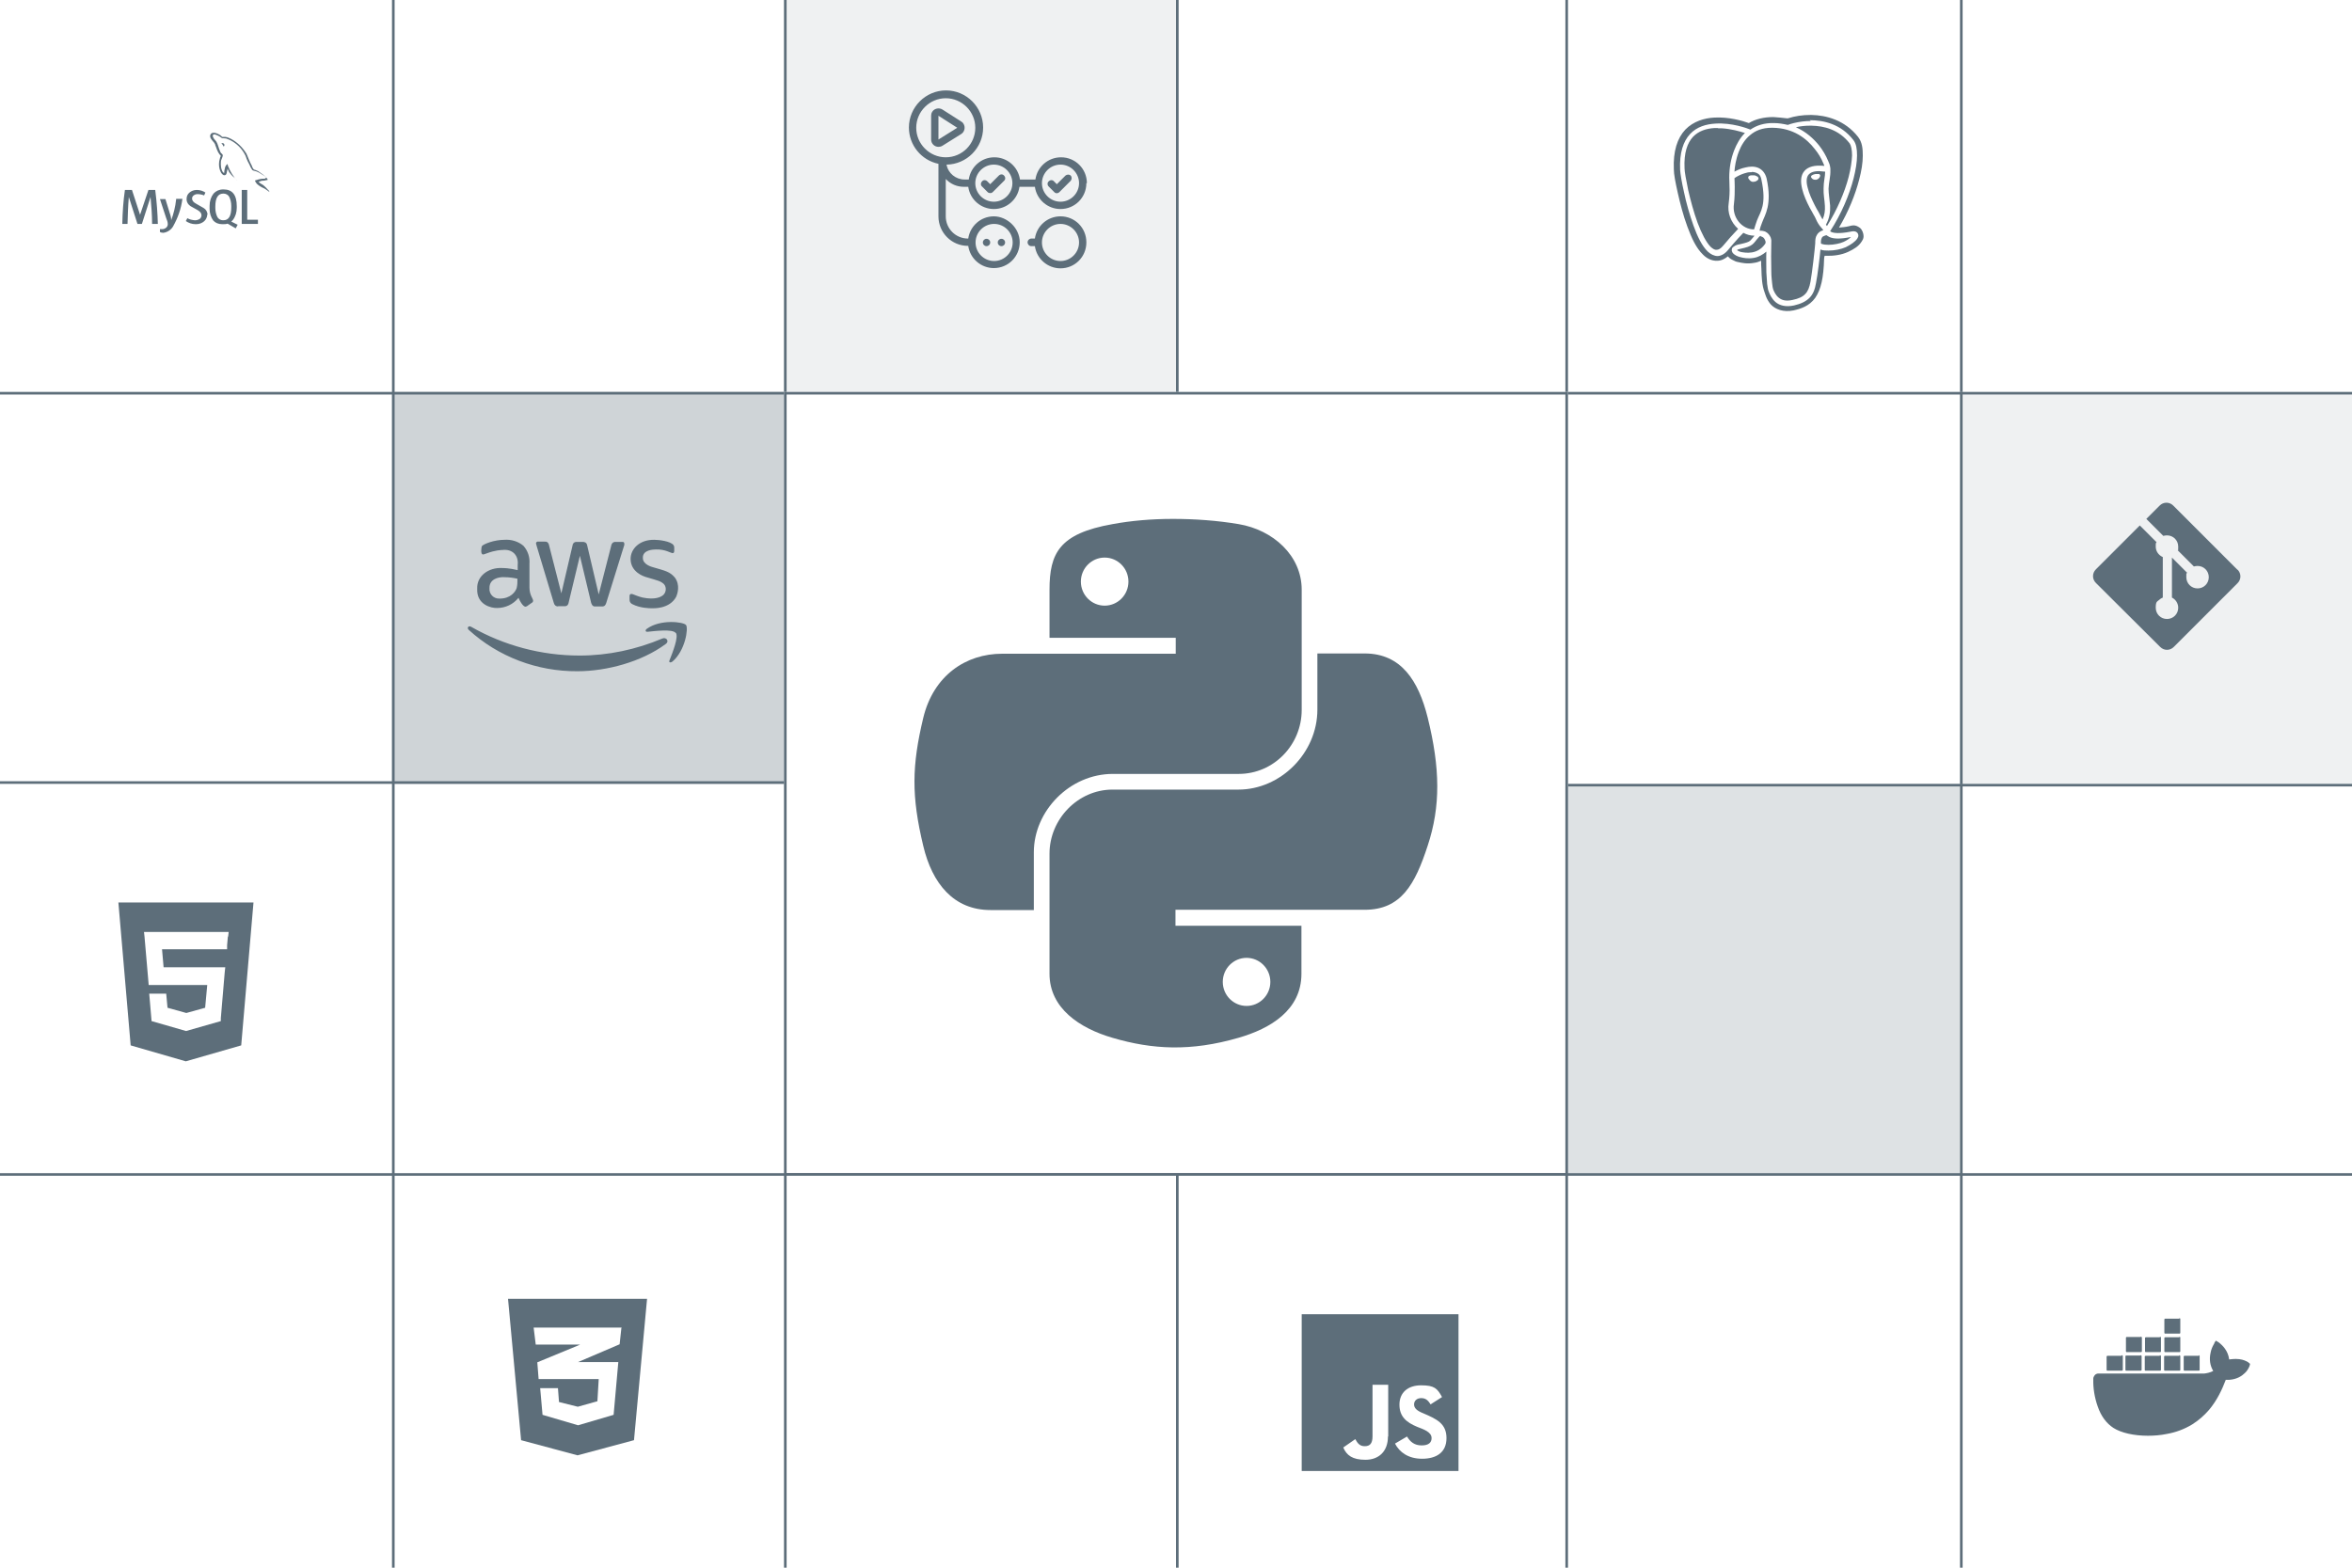 <?xml version="1.0" encoding="UTF-8"?><svg version="1.1" viewBox="0 0 900 600" xmlns="http://www.w3.org/2000/svg"><title>Mohan Kumar Paluru Tech Stack VS Code</title><desc>A Vector SVG of every icon from Mohan Kumar Paluru's tech Stack.</desc><defs><style>.cls-1 {
        stroke: #5d6e7a;
      }

      .cls-1, .cls-2 {
        fill: none;
      }

      .cls-3 {
        fill-opacity: .2;
      }

      .cls-3, .cls-4, .cls-5, .cls-6, .cls-7, .cls-8 {
        fill: #5d6e7a;
      }

      .cls-9 {
        clip-path: url(#a);
      }

      .cls-4 {
        fill-opacity: 0;
      }

      .cls-6 {
        fill-opacity: .1;
      }

      .cls-7 {
        fill-opacity: .3;
      }

      .cls-10 {
        clip-path: url(#b);
      }

      .cls-8 {
        fill-rule: evenodd;
      }</style><clipPath id="b"><rect class="cls-2" x="498.1" y="503" width="60" height="60"/></clipPath><clipPath id="a"><rect class="cls-2" x="801" y="497" width="60" height="60"/></clipPath></defs><rect class="cls-4" y="450" width="150" height="149"/><rect class="cls-4" x="750" y="450" width="150" height="149"/><rect class="cls-7" x="150" y="150" width="150" height="150"/><rect class="cls-3" x="599" y="301" width="151" height="149"/><rect class="cls-4" x="450" y="450" width="149" height="150"/><rect class="cls-6" x="750" y="151" width="150" height="149"/><rect class="cls-6" x="300" width="150" height="150"/><path class="cls-8" d="m45.3 345.4 4.7 54.7 21.1 6.1 21.2-6.1 4.7-54.7h-51.7zm41.9 13-0.3 3.4v1.5h-24.9l0.6 6.9h23.6l-0.2 1.8-1.5 17.7v1.1l-13.3 3.8s-13.2-3.8-13.2-3.8l-0.9-10.5h6.5l0.5 5.4 7.2 2s7.2-2 7.2-2l0.8-8.7h-22.4l-1.6-18.5-0.2-1.8h32.4l-0.2 1.8z"/><path class="cls-5" d="M856.2,218.1l-24.6-24.6c-.7-.7-1.6-1.1-2.6-1.1s-1.9.4-2.6,1.1l-5.1,5.1,6.5,6.5c.4-.1.9-.2,1.4-.2,2.4,0,4.3,1.9,4.3,4.3s0,1-.2,1.4h0s6.2,6.2,6.2,6.2c.4-.1.9-.2,1.4-.2,2.4,0,4.3,1.9,4.3,4.3s-1.9,4.3-4.3,4.3-4.3-1.9-4.3-4.3.1-1.1.3-1.7h0s-5.8-5.8-5.8-5.8v15.3c1.4.7,2.4,2.2,2.4,3.9,0,2.4-1.9,4.3-4.3,4.3s-4.3-1.9-4.3-4.3.5-2.3,1.3-3c.4-.4.9-.7,1.4-.9h0v-15.5c-1.6-.7-2.7-2.2-2.7-4s.1-1.2.3-1.7h0s-6.4-6.4-6.4-6.4l-16.8,16.8c-.7.7-1.1,1.6-1.1,2.6s.4,1.9,1.1,2.6l24.6,24.5c.7.7,1.6,1.1,2.6,1.1s1.9-.4,2.6-1.1l24.4-24.4c.7-.7,1.1-1.6,1.1-2.6s-.4-1.9-1.1-2.6h0Z"/><path class="cls-5" d="m247.6 497.1-5 54.1-21.6 5.8-21.6-5.8-5-54.1h53.2zm-10 11h-33.4l0.8 6.5h17l-0.9 0.4-15.5 6.4 0.5 6.4h15s8 0 8 0l-0.5 8.5-7.5 2.1s0 0 0 0l-7.2-1.8-0.4-5.3h-6.8l0.9 10.2 13.6 4s0 0 0 0l13.6-4 1.8-20.2h-15.4s15.9-6.8 15.9-6.8l0.7-6.5z"/><g class="cls-10"><path class="cls-8" d="m544.1 558.3c-5.2 0-8.6-2.5-10.3-5.8l4.6-2.7c1.2 2 2.8 3.4 5.6 3.4s3.8-1.2 3.8-2.8c0-2.4-3.2-3.4-5.5-4.3-4.1-1.7-6.8-3.9-6.8-8.5s3.2-7.4 8.3-7.4 6.2 1.2 8 4.5l-4.4 2.8c-1-1.7-2-2.4-3.6-2.4s-2.7 1-2.7 2.4 1 2.4 3.5 3.4c5.1 2.2 8.9 3.9 8.9 9.5s-4 7.9-9.3 7.9zm-13-8.5c0 5.8-3.6 8.9-8.6 8.9s-7.2-1.7-8.5-4.7l4.6-3.2c0.9 1.6 1.7 2.7 3.6 2.7s3-0.9 3-3.8v-19.7h6v19.8zm-33 13.2h60v-60h-60v60z"/></g><path class="cls-5" d="M101.3,68.4c-.2,0-.3,0-.5,0-.9,0-1.8.2-2.6.5h0c-.2,0-.6,0-.6.4.1.1.1.3.3.5.2.4.5.7.8.9h0c.3.3.7.5,1,.7.6.4,1.3.6,1.9,1,.3.2.7.5,1,.7.2.1.3.3.5.4h0c-.1-.2-.1-.4-.2-.5-.2-.2-.3-.3-.5-.5-.5-.6-1-1.1-1.6-1.6h0c-.5-.4-1.6-.8-1.8-1.4h0c.4,0,.8-.2,1.1-.3h0c.5-.1,1,0,1.6-.2.2,0,.5-.1.8-.2h0c-.3-.4-.5-.8-.8-1.1-.8-.7-1.6-1.3-2.5-1.9h0c-.5-.4-1.1-.6-1.6-.8-.2,0-.5-.1-.6-.3-.2-.3-.5-.7-.6-1.2h0c-.5-.9-.9-1.8-1.3-2.8-.3-.7-.5-1.3-.8-1.9h0c-1.5-2.4-3.5-4.4-6-5.7h0c-.6-.3-1.3-.6-2-.7h0c-.4,0-.8,0-1.2,0-.3-.2-.5-.4-.7-.6h0c-.9-.6-3.2-1.8-3.9-.2-.4,1,.6,2,1,2.5.3.3.6.7.8,1.1h0c.1.3.1.6.3.9.3.8.5,1.5.9,2.2h0c.2.3.4.6.6.9h0c.1.1.3.2.4.5-.2.3-.3.7-.4,1.1h0c-.2.6-.3,1.4-.3,2.1,0,1.2.3,2.3.8,3.2h0c.3.4.8,1.2,1.6.9.7-.3.5-1.2.8-2,0-.2,0-.3.1-.4h0c.2.5.4.9.6,1.3.6.8,1.2,1.5,2,2.1h0c.4.3.7.8,1.1,1h0s0,0,0,0c-.1-.1-.2-.2-.4-.3h0c-.3-.3-.6-.6-.8-.9h0c-.6-.8-1.2-1.8-1.7-2.8h0c-.3-.6-.5-1.1-.7-1.6,0-.2,0-.5-.3-.6-.3.3-.5.7-.7,1h0c-.2.7-.4,1.5-.4,2.4h0c0,0,0,0,0,0-.5-.1-.7-.6-.9-1.1-.3-.7-.4-1.5-.4-2.3s0-1.3.3-1.9h0c.1-.3.6-1.3.4-1.6,0-.3-.4-.5-.6-.7-.2-.3-.4-.6-.5-1h0c-.4-.9-.6-1.9-1-2.8-.2-.5-.5-.9-.8-1.2h0c-.3-.3-.6-.7-.8-1.2h0c0-.2-.2-.5,0-.7,0-.1.1-.2.2-.2.2-.2.8,0,1,.1.6.2,1.1.5,1.6.8h0c.2.1.5.4.7.5h.3c.5.1,1.1,0,1.5.2.9.3,1.6.7,2.3,1.1h0c2.1,1.3,3.7,3.1,4.8,5.3h0c.2.4.3.8.4,1.1.3.8.7,1.6,1.1,2.3.3.8.7,1.5,1.1,2.1h0c.2.3,1.2.5,1.6.6.4.2.8.3,1.1.5h0c.5.3,1.1.7,1.6,1,.3.2,1,.6,1.1.9h0ZM79.3,82.1s0,0,0,0c0,1-.5,2-1.2,2.6h0c-.8.7-1.9,1.1-3,1.1s-.2,0-.3,0h0c-1.4,0-2.7-.5-3.7-1.2h0s.6-1.1.6-1.1c.8.5,1.8.7,2.8.8h0c0,0,.1,0,.2,0,.6,0,1.2-.2,1.7-.5h0c.4-.3.7-.8.7-1.4h0s0,0,0,0c0-.8-.5-1.4-1.5-2-.9-.5-2.7-1.5-2.7-1.5-.9-.6-1.5-1.5-1.5-2.6s0,0,0-.1h0s0,0,0-.1c0-1,.4-1.8,1.1-2.4h0c.7-.6,1.7-1,2.7-1s.1,0,.2,0h0,0c1.2,0,2.3.4,3.2,1h0s-.5,1.1-.5,1.1c-.7-.3-1.6-.5-2.5-.5h0s0,0-.1,0c-.5,0-1,.2-1.4.5h0c-.4.3-.6.7-.6,1.2,0,.8.5,1.4,1.6,2,.9.5,2.8,1.6,2.8,1.6.9.5,1.5,1.5,1.5,2.6s0,0,0,.1h0s0,0,0,0ZM83.2,83.1c-.5-1-.8-2.2-.8-3.5s0-.4,0-.6h0c0-3.2,1-4.9,3-4.9,0,0,.1,0,.2,0,.9,0,1.7.5,2.1,1.2h0c.5,1,.8,2.2.8,3.5s0,.4,0,.6h0c0,3.3-1,4.9-3,4.9,0,0-.1,0-.2,0-.9,0-1.7-.5-2.1-1.2h0s0,0,0,0ZM90.9,86l-2.4-1.2c.2-.2.4-.4.6-.6h0c1-1.3,1.5-2.9,1.5-4.7s0-.4,0-.6h0c0-4.3-1.7-6.4-5-6.4,0,0-.2,0-.3,0-1.4,0-2.7.6-3.6,1.6h0c-1,1.3-1.5,2.9-1.5,4.7s0,.4,0,.6h0c0,.2,0,.4,0,.6,0,1.6.5,3.2,1.4,4.4h0c.8.9,2,1.4,3.4,1.4s.2,0,.4,0h0s0,0,0,0c.6,0,1.1,0,1.7-.2h0s3.1,1.8,3.1,1.8l.8-1.5h0ZM98.7,85.7h-6.2v-13h2.1v11.4h4.1v1.6ZM69.8,76.1c-.5,3.9-1.8,7.4-3.6,10.6h0c-.7,1.2-2.1,2.2-3.7,2.4h0c-.5,0-.9-.1-1.3-.3h0s0-1.1,0-1.1c.3,0,.6,0,.9,0h0s0,0,0,0c.5,0,1-.2,1.4-.5h0c.4-.3.7-.8.7-1.4,0-.8-.3-1.6-.6-2.3h0c0,0-2.4-7.3-2.4-7.3h2.1l1.7,5.5c.3.8.5,1.7.5,2.6h0c.9-2.4,1.6-5.1,1.9-8v-.2s2.1,0,2.1,0ZM60.4,85.7h-2.2c0-3.5-.3-6.9-.6-10.3h0l-3.3,10.3h-1.7l-3.3-10.3h0c-.3,3.4-.4,6.9-.5,10.3h-2c.1-4.6.4-8.9,1-13h2.7l3.1,9.5h0l3.2-9.5h2.6c.6,4.7.9,9,1,13h0ZM85.3,54.8h0c-.2,0-.4,0-.6,0h0s0,0,0,0h0c.2.2.3.4.5.6h0c.1.2.2.5.4.7h0c.2-.2.3-.4.3-.7s0,0,0,0h0c0-.1-.1-.2-.2-.3,0-.2-.3-.2-.4-.4h0Z"/><g class="cls-9"><path class="cls-5" d="m847.3 514 0.6-0.9 1 0.6 0.4 0.3c1 0.8 3.3 2.9 3.7 6.3 0.8-0.1 1.7-0.2 2.5-0.2 2 0 3.3 0.5 4.1 0.9l0.4 0.2 0.3 0.2 0.7 0.6-0.2 0.8c-0.4 1-1 2-1.8 2.7-1.1 1.1-3 2.4-6 2.6h-0.7s-0.6 0-0.6 0c-1.4 3.7-3.3 7.8-6.4 11.5-1.9 2.2-4.1 4.1-6.5 5.6-3 1.8-6.2 3-9.6 3.6-2.4 0.5-4.9 0.7-7.3 0.7-5.4 0-10.2-1.1-13.2-3-2.6-1.7-4.7-4.4-6-8.2-1.2-3.4-1.8-7-1.7-10.6 0-0.5 0.2-0.9 0.5-1.3s0.7-0.6 1.2-0.7h0.3s39.5 0 39.5 0h0.3s0.6 0 0.6 0c1-0.1 2.4-0.4 3.5-1-1.2-2-1.6-4.4-1-7 0.2-1.1 0.6-2.1 1.1-3l0.4-0.7zm-35.5 4.7h0.2s0.1 0 0.2 0.1c0 0 0 0.1 0.1 0.2v0.2s0 4.9 0 4.9v0.2s0 0.1-0.1 0.2c0 0-0.1 0-0.2 0.1h-0.1s-5.3 0-5.3 0h-0.3l-0.2-0.2v-5.1c0-0.2 0-0.3 0.1-0.3 0 0 0.1 0 0.2-0.1h0.1s5.3 0 5.3 0zm7.3 0h0.1s0.1 0 0.2 0.1c0 0 0 0.1 0.1 0.2v0.2s0 4.9 0 4.9v0.2s0 0.1-0.1 0.2c0 0-0.1 0-0.2 0.1h-0.1s-5.3 0-5.3 0h-0.3l-0.2-0.2v-5.1-0.3l0.2-0.2h0.1s5.3 0 5.3 0zm7.4 0h0.1s0.1 0 0.2 0.1c0 0 0 0.1 0.1 0.2v0.2s0 4.9 0 4.9v0.2s0 0.1-0.1 0.2c0 0-0.1 0-0.2 0.1h-0.1s-5.3 0-5.3 0h-0.3l-0.2-0.2v-5.1c0-0.2 0-0.3 0.1-0.3 0 0 0.1 0 0.2-0.1h0.1s5.3 0 5.3 0zm7.4 0h0.1s0.1 0 0.2 0.1c0 0 0 0.1 0.1 0.2v0.2s0 4.9 0 4.9v0.3s-0.1 0.1-0.2 0.2h-0.2s-5.3 0-5.3 0h-0.3l-0.2-0.2v-5.1c0-0.2 0-0.3 0.1-0.3 0 0 0.1 0 0.2-0.1h0.2s5.3 0 5.3 0zm7.4 0h0.1s0.1 0 0.2 0.1c0 0 0 0.1 0.1 0.2v0.2s0 4.9 0 4.9v0.3s-0.1 0.1-0.2 0.2h-0.1s-5.3 0-5.3 0h-0.3l-0.2-0.2v-5.1c0-0.2 0-0.3 0.1-0.3 0 0 0.1 0 0.2-0.1h0.2s5.3 0 5.3 0zm-22.2-7.1h0.2s0.1 0 0.2 0.1c0 0 0 0.1 0.1 0.2v0.2s0 4.9 0 4.9v0.3s-0.1 0.1-0.2 0.2h-0.1s-5.3 0-5.3 0h-0.3l-0.2-0.2v-5.1-0.3l0.2-0.2h0.1s5.3 0 5.3 0zm7.4 0h0.1s0.1 0 0.2 0.1c0 0 0 0.1 0.1 0.2v0.2s0 4.9 0 4.9v0.3s-0.1 0.1-0.2 0.2h-0.1s-5.3 0-5.3 0h-0.3l-0.2-0.2v-5.1c0-0.2 0-0.3 0.1-0.3 0 0 0.1 0 0.2-0.1h0.1s5.3 0 5.3 0zm7.4 0c0.2 0 0.4 0.1 0.4 0.3v0.2s0 4.9 0 4.9v0.3l-0.2 0.2h-0.1s-5.3 0-5.3 0h-0.3l-0.2-0.2v-5.1c0-0.2 0-0.3 0.1-0.3 0 0 0.1 0 0.2-0.1h0.2s5.3 0 5.3 0zm0-7.1c0.2 0 0.4 0.1 0.4 0.3v0.2s0 4.9 0 4.9v0.3l-0.2 0.2h-0.1s-5.3 0-5.3 0h-0.3l-0.2-0.2v-5.2s0-0.1 0.1-0.2 0.1 0 0.2-0.1h0.1s5.3 0 5.3 0z"/></g><rect class="cls-1" x="300.5" y="150.5" width="299" height="299"/><line class="cls-1" x2="900" y1="449.5" y2="449.5"/><line class="cls-1" x2="300" y1="299.5" y2="299.5"/><line class="cls-1" x1="900" x2="600" y1="300.5" y2="300.5"/><line class="cls-1" x2="300" y1="150.5" y2="150.5"/><line class="cls-1" x1="900" x2="600" y1="150.5" y2="150.5"/><line class="cls-1" x1="300.5" x2="300.5" y2="150"/><line class="cls-1" x1="150.5" x2="150.5" y2="600"/><line class="cls-1" x1="300.5" x2="300.5" y1="450" y2="600"/><line class="cls-1" x1="450.5" x2="450.5" y2="150"/><line class="cls-1" x1="450.5" x2="450.5" y1="450" y2="600"/><line class="cls-1" x1="599.5" x2="599.5" y2="150"/><line class="cls-1" x1="750.5" x2="750.5" y2="150"/><line class="cls-1" x1="750.5" x2="750.5" y1="150" y2="300"/><line class="cls-1" x1="750.5" x2="750.5" y1="300" y2="600"/><line class="cls-1" x1="599.5" x2="599.5" y1="450" y2="600"/><path class="cls-5" d="M448.8,198.6c-8.3,0-16.1.7-23.1,2-20.4,3.6-24.1,11.2-24.1,25.1v18.4h48.3v6.1h-66.4c-14,0-26.3,8.4-30.2,24.5-4.4,18.4-4.6,29.9,0,49.1,3.4,14.3,11.6,24.5,25.7,24.5h16.6v-22.1c0-15.9,13.8-30,30.2-30h48.2c13.4,0,24.1-11.1,24.1-24.5v-46c0-13.1-11-22.9-24.1-25.1-8.3-1.4-16.9-2-25.2-2ZM422.7,213.4c5,0,9.1,4.1,9.1,9.2s-4.1,9.2-9.1,9.2-9.1-4.1-9.1-9.2,4.1-9.2,9.1-9.2Z"/><path class="cls-5" d="m504.1 250.2v21.4c0 16.6-14.1 30.6-30.2 30.6h-48.2c-13.2 0-24.1 11.3-24.1 24.5v46c0 13.1 11.4 20.8 24.1 24.5 15.3 4.5 29.9 5.3 48.2 0 12.2-3.5 24.1-10.6 24.1-24.5v-18.4h-48.2v-6.1h72.4c14 0 19.3-9.8 24.1-24.5 5-15.1 4.8-29.7 0-49.1-3.5-14-10.1-24.5-24.1-24.5h-18.1zm-27.1 116.4c5 0 9.1 4.1 9.1 9.2s-4.1 9.2-9.1 9.2-9.1-4.1-9.1-9.2 4.1-9.2 9.1-9.2z"/><path class="cls-5" d="M202.6,224.8c0,3,1.4,4.3,1.4,5.1,0,.3-.2.7-.5.8l-1.7,1.2c-.2.2-.5.2-.7.3,0,0-1.1.2-2.7-3.4-2,2.5-5,3.9-8.2,3.9-2.1.1-7.9-1.2-7.6-7.4-.2-5,4.5-8.1,9.3-7.9.9,0,2.8,0,6.2.8v-2c.4-3.5-1.9-6.2-5.9-5.7-.3,0-2.5,0-6,1.3-1,.4-1.1.4-1.4.4-1,0-.6-2.8-.4-3.2.7-.8,4.7-2.4,8.6-2.4,2.6-.2,5.3.6,7.3,2.3,1.7,1.9,2.5,4.4,2.3,6.9v9.1s0,0,0,0ZM191.2,229.1c4.2,0,6-2.6,6.5-4,.3-1.3.3-2.1.3-3.6-1.3-.3-3.1-.6-5.2-.6-2-.1-5.6.7-5.5,4.2-.2,2.2,1.5,4.1,3.9,4ZM213.6,232.1c-1,0-1.5-.6-1.7-1.4l-6.5-21.6c-.1-.4-.2-.7-.3-1.1,0-.3.2-.6.5-.7,0,0-.3,0,2.9,0,1.1-.1,1.5.8,1.6,1.4l4.7,18.4,4.3-18.4c0-.4.4-1.4,1.7-1.3h2.2c.3,0,1.5,0,1.7,1.4l4.4,18.7,4.8-18.7c0-.3.4-1.5,1.7-1.4h2.6c.1,0,.8-.1.7,1.1,0,.2.4-1.4-6.9,22.2-.2.7-.6,1.5-1.7,1.4h-2.4c-1.4.2-1.6-1.3-1.7-1.4l-4.3-18-4.3,17.9c0,.1-.2,1.6-1.7,1.4h-2.4ZM249.4,232.8c-.8,0-4.4,0-7.5-1.6-.6-.3-1-.9-1-1.6v-1.4c0-1.1.8-.9,1.2-.8,1.3.5,2.2.9,3.8,1.3,4.8,1,6.9-.3,7.4-.6,1.7-1,1.9-3.4.7-4.6-1.4-1.2-2-1.2-7-2.7-.6-.2-5.7-1.8-5.7-6.9,0-3.7,3.3-7.4,9.1-7.3,1.7,0,6.1.5,7.3,2,.2.3.3.6.3.9v1.3c0,.6-.2.9-.6.9-1-.1-2.8-1.5-6.4-1.4-.9,0-5.2.1-5,3.3,0,2.5,3.5,3.4,3.9,3.5,4.8,1.4,6.4,1.7,8.3,3.9,2.2,2.9,1,6.3.6,7.3-2.5,4.9-9,4.5-9.1,4.5h0ZM254.7,246.5c-9.2,6.8-22.5,10.4-33.8,10.4-15.3.1-30.2-5.5-41.5-15.8-.9-.8-.1-1.8.9-1.2,12.6,7.2,26.9,11,41.5,11,10.9,0,21.6-2.3,31.6-6.5,1.5-.7,2.9,1,1.3,2.1h0ZM258.5,242.2c-1.2-1.5-7.8-.7-10.7-.4-.9.1-1-.7-.2-1.2,5.2-3.7,13.9-2.6,14.9-1.4,1,1.2-.3,9.9-5.2,14-.8.6-1.5.3-1.1-.5,1.1-2.8,3.6-9,2.4-10.5ZM378.9,73.9c-.4,0-.7-.1-1-.4l-2.1-2.1c-.6-.5-.6-1.4,0-2,.5-.6,1.4-.6,2,0,0,0,0,0,0,0l1.1,1.1,3.3-3.3c.6-.6,1.5-.6,2,0,.6.6.6,1.5,0,2h0l-4.3,4.3c-.3.3-.6.4-1,.4h0ZM405.4,73.5l4.3-4.3c.5-.6.5-1.5,0-2-.5-.5-1.4-.5-2,0l-3.3,3.3-1.1-1.1c-.5-.6-1.4-.6-2,0-.6.5-.6,1.4,0,2,0,0,0,0,0,0l2.1,2.1c.5.6,1.4.6,2,0,0,0,0,0,0,0h0ZM360.6,55.8l7.2-4.5c1.3-.8,1.7-2.6.9-3.9-.2-.4-.5-.7-.9-.9l-7.2-4.6c-1.3-.8-3.1-.4-3.9.9-.3.5-.4,1-.4,1.5v9.1c0,1.6,1.3,2.8,2.8,2.8.5,0,1-.1,1.5-.4ZM366.3,48.9l-7.2,4.5v-9.1l7.2,4.6ZM415.7,70.1c0,5.5-4.4,9.9-9.9,9.9-4.9,0-9.1-3.6-9.8-8.5h-5.9c-.7,4.9-4.9,8.5-9.8,8.5-4.9,0-9.1-3.6-9.8-8.5h-1.6c-2.8,0-5.2-1.1-7-3v14.3c0,4.7,3.8,8.5,8.5,8.5h.1c.7-4.8,4.8-8.5,9.8-8.5s9.9,4.4,9.9,9.9-4.4,9.9-9.9,9.9c-4.9,0-9.1-3.6-9.8-8.5h-.1c-6.3,0-11.3-5.1-11.3-11.3v-20.1c-6.6-1.4-11.3-7.2-11.3-13.9,0-7.8,6.4-14.2,14.2-14.2s14.2,6.4,14.2,14.2c0,7.8-6.3,14.1-14,14.2.6,3.3,3.5,5.7,6.9,5.7h1.6c.7-4.8,4.8-8.5,9.8-8.5,4.9,0,9.1,3.6,9.8,8.5h5.9c.7-4.9,4.9-8.5,9.8-8.5,5.5,0,9.9,4.4,9.9,9.9ZM373.3,92.8c0,3.9,3.2,7.1,7.1,7.1s7.1-3.2,7.1-7.1-3.2-7.1-7.1-7.1-7.1,3.2-7.1,7.1ZM361.9,60.2c6.3,0,11.3-5.1,11.3-11.3s-5.1-11.3-11.3-11.3-11.3,5.1-11.3,11.3,5.1,11.3,11.3,11.3ZM387.4,70.1c0-3.9-3.2-7.1-7.1-7.1s-7.1,3.2-7.1,7.1,3.2,7.1,7.1,7.1,7.1-3.2,7.1-7.1ZM412.9,70.1c0-3.9-3.2-7.1-7.1-7.1s-7.1,3.2-7.1,7.1,3.2,7.1,7.1,7.1,7.1-3.2,7.1-7.1ZM376.1,92.8c0,.8.6,1.4,1.4,1.4s1.4-.6,1.4-1.4-.6-1.4-1.4-1.4-1.4.6-1.4,1.4ZM381.8,92.8c0,.8.6,1.4,1.4,1.4s1.4-.6,1.4-1.4-.6-1.4-1.4-1.4-1.4.6-1.4,1.4ZM415.7,92.8c0,5.5-4.4,9.9-9.9,9.9-4.9,0-9.1-3.6-9.8-8.5,0,0,0,0,0,0h-1.4s0,0,0,0c-.8,0-1.4-.7-1.4-1.5,0-.7.6-1.3,1.3-1.4h1.4c0,0,0,0,.1,0,.7-4.9,4.9-8.5,9.8-8.5,5.5,0,9.9,4.4,9.9,9.9ZM412.9,92.8c0-3.9-3.2-7.1-7.1-7.1s-7.1,3.2-7.1,7.1,3.2,7.1,7.1,7.1,7.1-3.2,7.1-7.1Z"/><path class="cls-5" d="M692.7,44c-2.9,0-5.8.4-8.6,1.3h-.2c-1.8-.2-3.6-.4-5.3-.5-3.7,0-6.9.8-9.4,2.3-2.5-.9-7.7-2.4-13.2-2.1-3.8.2-8,1.4-11.1,4.6-3.1,3.3-4.7,8.3-4.4,15.2,0,1.9.6,5,1.5,9,.9,4,2.1,8.7,3.7,13,1.6,4.3,3.3,8.1,6,10.7,1.3,1.3,3.2,2.4,5.4,2.3,1.5,0,2.9-.7,4.1-1.7.6.8,1.2,1.1,1.8,1.4.7.4,1.4.7,2.1.8,1.3.3,3.5.8,6.1.3.9-.1,1.8-.4,2.7-.8,0,1,0,2,.1,3.1.1,3.2.2,6.2,1.2,8.9.2.4.6,2.6,2.3,4.6,1.7,2,5,3.2,8.8,2.4,2.7-.6,6-1.6,8.3-4.8,2.2-3.2,3.2-7.7,3.4-15,0-.4.1-.7.2-1.1h.5s0,0,0,0c2.8.1,5.9-.3,8.5-1.5,2.3-1.1,4-2.1,5.2-4,.3-.5.7-1,.7-2,0-1-.5-2.5-1.4-3.2-1.9-1.4-3-.9-4.3-.6-1.2.3-2.5.4-3.7.5,3.6-6.1,6.2-12.5,7.7-18.3.9-3.4,1.4-6.5,1.4-9.2,0-2.7-.2-5.1-1.8-7.2-5.1-6.5-12.3-8.3-17.8-8.4h-.5ZM692.5,46c5.2,0,11.9,1.4,16.7,7.6,1.1,1.4,1.4,3.4,1.4,5.9s-.5,5.5-1.3,8.7c-1.6,6.3-4.7,13.7-9,20.3.1.1.3.2.5.3.9.4,3,.7,7.1-.1,1-.2,1.8-.4,2.6.2.4.3.6.8.6,1.3,0,.4-.2.7-.4,1.1-.8,1.2-2.4,2.3-4.4,3.3-1.8.8-4.3,1.3-6.6,1.3-1.1,0-2.2,0-3.1-.4h0c-.3,3.3-1.1,9.8-1.7,12.8-.4,2.4-1.1,4.3-2.5,5.7-1.4,1.4-3.3,2.3-5.9,2.9-3.2.7-5.6,0-7.1-1.3s-2.2-3-2.6-4c-.3-.7-.4-1.6-.6-2.9-.1-1.2-.2-2.8-.3-4.5,0-2.6-.1-5.3,0-7.9-1.4,1.2-3,2.1-4.8,2.4-2.2.4-4.1,0-5.2-.3-.6-.1-1.1-.4-1.6-.6-.5-.3-1-.6-1.4-1.2-.2-.4-.3-.8-.2-1.2,0-.4.3-.8.7-1,.6-.5,1.4-.8,2.7-1,2.2-.5,3-.8,3.5-1.2.4-.3.9-1,1.7-1.9,0,0,0,0,0-.1-1.5,0-2.9-.4-4.2-1.1-.5.5-2.9,3-5.8,6.5-1.2,1.5-2.6,2.3-4,2.4-1.4,0-2.7-.7-3.8-1.7-2.2-2.1-4-5.8-5.5-10-1.5-4.2-2.8-8.8-3.6-12.7-.9-3.9-1.4-7.1-1.5-8.6-.3-6.5,1.2-10.9,3.8-13.7,2.6-2.8,6.2-3.8,9.7-4,6.3-.4,12.2,1.8,13.4,2.3,2.3-1.6,5.3-2.6,9-2.5,1.8,0,3.5.3,5.3.7h0c.8-.3,1.5-.5,2.3-.7,2.1-.5,4.3-.8,6.5-.8h0ZM693,48.1h-.5c-1.8,0-3.6.2-5.3.6,3.9,1.7,6.8,4.4,8.9,7,1.4,1.8,2.6,3.8,3.5,6,.4.8.6,1.5.7,2.1,0,.3.1.5.1.7,0,.1,0,.2,0,.5,0,0,0,0,0,0,.1,2.7-.6,4.6-.7,7.2,0,1.9.4,4.1.6,6.5.1,2.3-.2,4.8-1.6,7.3.1.1.2.3.4.5,3.9-6.2,6.8-13,8.3-18.8.8-3.1,1.2-6,1.3-8.2,0-2.2-.4-3.9-.9-4.6-4.2-5.4-9.9-6.7-14.6-6.8h0ZM678,48.9c-3.7,0-6.3,1.1-8.3,2.8-2.1,1.7-3.5,4.1-4.4,6.5-1.1,2.9-1.5,5.7-1.6,7.5h0c1.1-.6,2.6-1.3,4.2-1.6,1.6-.4,3.3-.5,4.8.1,1.5.6,2.8,2,3.3,4.1,2.2,10.2-.7,14-1.7,16.8-.4,1-.8,2.1-1,3.2.1,0,.3,0,.4,0,.8,0,1.3.2,1.7.3,1.1.5,1.8,1.4,2.2,2.4,0,.3.2.6.2.9,0,.1,0,.3,0,.4-.1,3.9-.1,7.8,0,11.7,0,1.7.2,3.2.3,4.3.1,1.2.3,2.1.4,2.4.4,1,1,2.3,2.1,3.2,1.1.9,2.6,1.5,5.3.9,2.4-.5,3.9-1.2,4.9-2.3,1-1,1.6-2.5,2-4.7.6-3.3,1.7-12.8,1.8-14.6,0-1.4.1-2.4.6-3.2.4-.8,1.1-1.3,1.7-1.6.3-.1.6-.2.8-.3-.2-.3-.5-.7-.8-1-.9-1-1.6-2.2-2.1-3.4-.2-.5-.5-1-.8-1.5-.4-.7-.9-1.7-1.5-2.7-1.1-2.1-2.3-4.7-2.9-7.2-.6-2.5-.7-5.1.9-6.9,1.4-1.6,3.9-2.3,7.6-1.9-.1-.3-.2-.6-.4-1-.8-2-1.9-3.8-3.3-5.5-3.1-4-8.2-8-16.1-8.1h-.4ZM657.3,49c-.4,0-.8,0-1.2,0-3.2.2-6.1,1.1-8.3,3.4-2.1,2.3-3.5,6-3.2,12.1,0,1.2.6,4.4,1.4,8.3.9,3.9,2.1,8.4,3.6,12.5,1.5,4,3.3,7.5,5,9.2.9.8,1.6,1.2,2.3,1.1.7,0,1.5-.4,2.5-1.6,1.8-2.2,3.7-4.3,5.7-6.4-2.8-2.5-4.2-6.2-3.6-9.9.3-2.3.4-4.5.3-6.2,0-1.7-.1-2.8-.1-3.5h0c0,0,0,0,0,0,0-3.6.6-7.2,1.9-10.5.9-2.3,2.2-4.7,4.1-6.6-1.9-.6-5.3-1.6-9-1.8-.4,0-.8,0-1.2,0h0ZM696,65.5c-2.1,0-3.3.6-3.9,1.3-.9,1-1,2.8-.4,5,.5,2.2,1.7,4.7,2.7,6.7.5,1,1,1.9,1.5,2.7.4.8.7,1.3.9,1.7.2.4.4.8.6,1.1.8-1.7,1-3.4.9-5.2-.1-2.2-.6-4.4-.5-6.7,0-2.7.6-4.4.6-6.4-.8,0-1.5-.2-2.3-.2h0ZM670.3,65.9c-.6,0-1.3,0-1.9.2-1.3.3-2.5.8-3.6,1.4-.4.2-.7.4-1.1.7h0c0,.5.1,1.6.1,3.3,0,1.8,0,4.1-.3,6.5-.8,5.3,3.1,9.8,7.7,9.8.3-1.1.7-2.2,1.1-3.4,1.3-3.4,3.8-5.9,1.7-15.7-.3-1.6-1-2.2-2-2.6-.5-.2-1.1-.3-1.6-.3h0ZM695.1,66.6h.2c.2,0,.4,0,.6,0,.2,0,.3,0,.4.2.1,0,.2.2.2.3h0c0,.2,0,.3-.1.5,0,.2-.2.3-.3.5-.3.4-.7.6-1.2.7-.5,0-.9,0-1.3-.3-.1-.1-.3-.2-.4-.4-.1-.1-.2-.3-.2-.4,0-.1,0-.3.1-.4.1-.1.2-.2.4-.3.3-.2.7-.3,1.2-.4.2,0,.3,0,.5,0h0ZM670.6,67.1c.2,0,.3,0,.5,0,.5,0,.9.2,1.2.4.2,0,.3.2.4.3.1.1.2.3.2.5,0,.2-.1.4-.2.5-.1.2-.3.3-.5.4-.4.3-.9.4-1.4.4-.5,0-1-.3-1.3-.7-.1-.2-.3-.3-.4-.5-.1-.2-.2-.4-.1-.6,0-.3.3-.5.6-.6.3-.1.6-.1,1-.1h0ZM698.9,90h0c-.5.2-.8.2-1.1.4-.3.1-.6.4-.7.7-.2.4-.4,1-.3,2.1.1.1.3.2.5.2.5.2,1.4.3,2.4.3,2,0,4.4-.5,5.7-1.1,1.1-.5,2.1-1.1,2.9-1.9-4.4.9-6.8.7-8.3,0-.4-.2-.7-.4-1-.6h0ZM673.8,90.3h0c-.2,0-.4,0-.9.6-1.1,1.2-1.5,2-2.4,2.7-.9.7-2.1,1.1-4.4,1.6-.7.1-1.2.3-1.4.5,0,0,0,.1.2.2.3.2.8.4,1.1.5,1,.2,2.6.5,4.4.2,1.7-.3,3.5-1.1,5-3.2.3-.4.3-.9,0-1.5-.2-.6-.7-1.1-1-1.2-.2-.1-.4-.2-.6-.2h0Z"/></svg>
